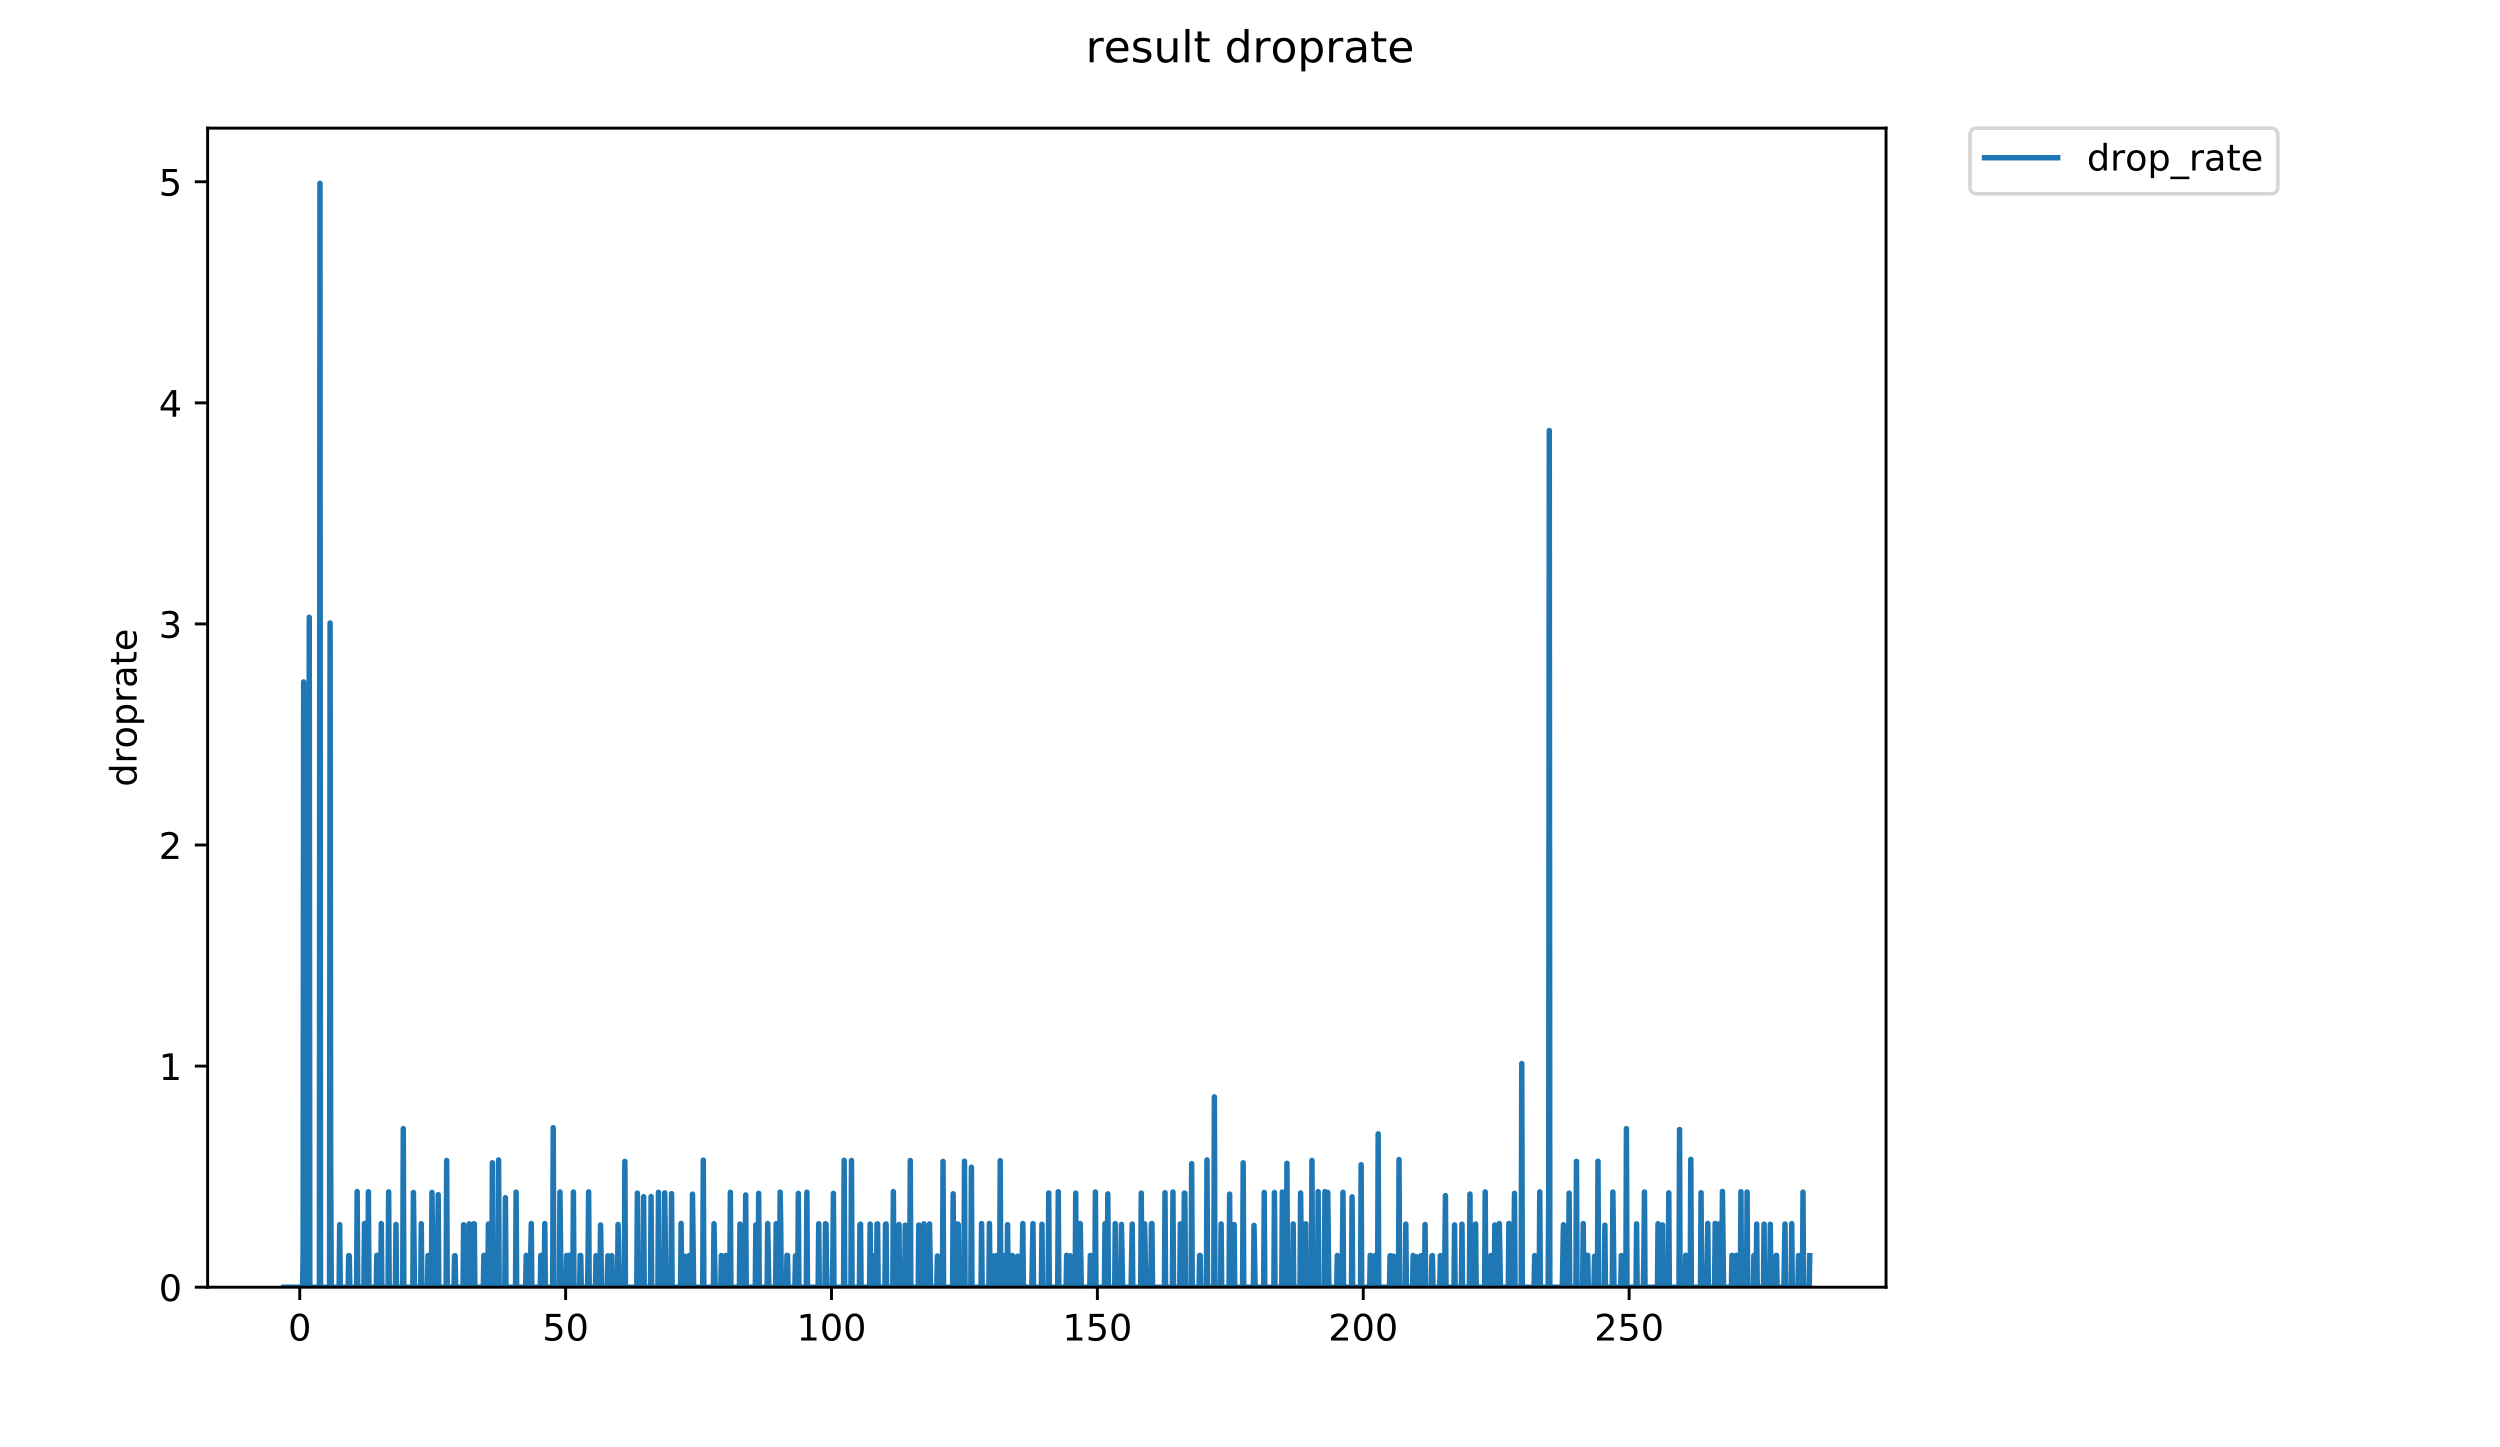 <?xml version="1.0" encoding="utf-8" standalone="no"?>
<!DOCTYPE svg PUBLIC "-//W3C//DTD SVG 1.1//EN"
  "http://www.w3.org/Graphics/SVG/1.1/DTD/svg11.dtd">
<!-- Created with matplotlib (https://matplotlib.org/) -->
<svg height="396pt" version="1.1" viewBox="0 0 684 396" width="684pt" xmlns="http://www.w3.org/2000/svg" xmlns:xlink="http://www.w3.org/1999/xlink">
 <defs>
  <style type="text/css">
*{stroke-linecap:butt;stroke-linejoin:round;}
  </style>
 </defs>
 <g id="figure_1">
  <g id="patch_1">
   <path d="M 0 396 
L 684 396 
L 684 0 
L 0 0 
z
" style="fill:#ffffff;"/>
  </g>
  <g id="axes_1">
   <g id="patch_2">
    <path d="M 56.807 352.174 
L 516.019 352.174 
L 516.019 35.062 
L 56.807 35.062 
z
" style="fill:#ffffff;"/>
   </g>
   <g id="matplotlib.axis_1">
    <g id="xtick_1">
     <g id="line2d_1">
      <defs>
       <path d="M 0 0 
L 0 3.5 
" id="m2b2441ee15" style="stroke:#000000;stroke-width:0.8;"/>
      </defs>
      <g>
       <use style="stroke:#000000;stroke-width:0.8;" x="82.009" xlink:href="#m2b2441ee15" y="352.174"/>
      </g>
     </g>
     <g id="text_1">
      <!-- 0 -->
      <defs>
       <path d="M 31.781 66.406 
Q 24.172 66.406 20.328 58.906 
Q 16.5 51.422 16.5 36.375 
Q 16.5 21.391 20.328 13.891 
Q 24.172 6.391 31.781 6.391 
Q 39.453 6.391 43.281 13.891 
Q 47.125 21.391 47.125 36.375 
Q 47.125 51.422 43.281 58.906 
Q 39.453 66.406 31.781 66.406 
z
M 31.781 74.219 
Q 44.047 74.219 50.516 64.516 
Q 56.984 54.828 56.984 36.375 
Q 56.984 17.969 50.516 8.266 
Q 44.047 -1.422 31.781 -1.422 
Q 19.531 -1.422 13.062 8.266 
Q 6.594 17.969 6.594 36.375 
Q 6.594 54.828 13.062 64.516 
Q 19.531 74.219 31.781 74.219 
z
" id="DejaVuSans-48"/>
      </defs>
      <g transform="translate(78.828 366.773)scale(0.1 -0.1)">
       <use xlink:href="#DejaVuSans-48"/>
      </g>
     </g>
    </g>
    <g id="xtick_2">
     <g id="line2d_2">
      <g>
       <use style="stroke:#000000;stroke-width:0.8;" x="154.754" xlink:href="#m2b2441ee15" y="352.174"/>
      </g>
     </g>
     <g id="text_2">
      <!-- 50 -->
      <defs>
       <path d="M 10.797 72.906 
L 49.516 72.906 
L 49.516 64.594 
L 19.828 64.594 
L 19.828 46.734 
Q 21.969 47.469 24.109 47.828 
Q 26.266 48.188 28.422 48.188 
Q 40.625 48.188 47.75 41.5 
Q 54.891 34.812 54.891 23.391 
Q 54.891 11.625 47.562 5.094 
Q 40.234 -1.422 26.906 -1.422 
Q 22.312 -1.422 17.547 -0.641 
Q 12.797 0.141 7.719 1.703 
L 7.719 11.625 
Q 12.109 9.234 16.797 8.062 
Q 21.484 6.891 26.703 6.891 
Q 35.156 6.891 40.078 11.328 
Q 45.016 15.766 45.016 23.391 
Q 45.016 31 40.078 35.438 
Q 35.156 39.891 26.703 39.891 
Q 22.75 39.891 18.812 39.016 
Q 14.891 38.141 10.797 36.281 
z
" id="DejaVuSans-53"/>
      </defs>
      <g transform="translate(148.391 366.773)scale(0.1 -0.1)">
       <use xlink:href="#DejaVuSans-53"/>
       <use x="63.623" xlink:href="#DejaVuSans-48"/>
      </g>
     </g>
    </g>
    <g id="xtick_3">
     <g id="line2d_3">
      <g>
       <use style="stroke:#000000;stroke-width:0.8;" x="227.499" xlink:href="#m2b2441ee15" y="352.174"/>
      </g>
     </g>
     <g id="text_3">
      <!-- 100 -->
      <defs>
       <path d="M 12.406 8.297 
L 28.516 8.297 
L 28.516 63.922 
L 10.984 60.406 
L 10.984 69.391 
L 28.422 72.906 
L 38.281 72.906 
L 38.281 8.297 
L 54.391 8.297 
L 54.391 0 
L 12.406 0 
z
" id="DejaVuSans-49"/>
      </defs>
      <g transform="translate(217.955 366.773)scale(0.1 -0.1)">
       <use xlink:href="#DejaVuSans-49"/>
       <use x="63.623" xlink:href="#DejaVuSans-48"/>
       <use x="127.246" xlink:href="#DejaVuSans-48"/>
      </g>
     </g>
    </g>
    <g id="xtick_4">
     <g id="line2d_4">
      <g>
       <use style="stroke:#000000;stroke-width:0.8;" x="300.243" xlink:href="#m2b2441ee15" y="352.174"/>
      </g>
     </g>
     <g id="text_4">
      <!-- 150 -->
      <g transform="translate(290.7 366.773)scale(0.1 -0.1)">
       <use xlink:href="#DejaVuSans-49"/>
       <use x="63.623" xlink:href="#DejaVuSans-53"/>
       <use x="127.246" xlink:href="#DejaVuSans-48"/>
      </g>
     </g>
    </g>
    <g id="xtick_5">
     <g id="line2d_5">
      <g>
       <use style="stroke:#000000;stroke-width:0.8;" x="372.988" xlink:href="#m2b2441ee15" y="352.174"/>
      </g>
     </g>
     <g id="text_5">
      <!-- 200 -->
      <defs>
       <path d="M 19.188 8.297 
L 53.609 8.297 
L 53.609 0 
L 7.328 0 
L 7.328 8.297 
Q 12.938 14.109 22.625 23.891 
Q 32.328 33.688 34.812 36.531 
Q 39.547 41.844 41.422 45.531 
Q 43.312 49.219 43.312 52.781 
Q 43.312 58.594 39.234 62.25 
Q 35.156 65.922 28.609 65.922 
Q 23.969 65.922 18.812 64.312 
Q 13.672 62.703 7.812 59.422 
L 7.812 69.391 
Q 13.766 71.781 18.938 73 
Q 24.125 74.219 28.422 74.219 
Q 39.75 74.219 46.484 68.547 
Q 53.219 62.891 53.219 53.422 
Q 53.219 48.922 51.531 44.891 
Q 49.859 40.875 45.406 35.406 
Q 44.188 33.984 37.641 27.219 
Q 31.109 20.453 19.188 8.297 
z
" id="DejaVuSans-50"/>
      </defs>
      <g transform="translate(363.444 366.773)scale(0.1 -0.1)">
       <use xlink:href="#DejaVuSans-50"/>
       <use x="63.623" xlink:href="#DejaVuSans-48"/>
       <use x="127.246" xlink:href="#DejaVuSans-48"/>
      </g>
     </g>
    </g>
    <g id="xtick_6">
     <g id="line2d_6">
      <g>
       <use style="stroke:#000000;stroke-width:0.8;" x="445.733" xlink:href="#m2b2441ee15" y="352.174"/>
      </g>
     </g>
     <g id="text_6">
      <!-- 250 -->
      <g transform="translate(436.189 366.773)scale(0.1 -0.1)">
       <use xlink:href="#DejaVuSans-50"/>
       <use x="63.623" xlink:href="#DejaVuSans-53"/>
       <use x="127.246" xlink:href="#DejaVuSans-48"/>
      </g>
     </g>
    </g>
   </g>
   <g id="matplotlib.axis_2">
    <g id="ytick_1">
     <g id="line2d_7">
      <defs>
       <path d="M 0 0 
L -3.5 0 
" id="m7a9ab9dae2" style="stroke:#000000;stroke-width:0.8;"/>
      </defs>
      <g>
       <use style="stroke:#000000;stroke-width:0.8;" x="56.807" xlink:href="#m7a9ab9dae2" y="352.174"/>
      </g>
     </g>
     <g id="text_7">
      <!-- 0 -->
      <g transform="translate(43.445 355.973)scale(0.1 -0.1)">
       <use xlink:href="#DejaVuSans-48"/>
      </g>
     </g>
    </g>
    <g id="ytick_2">
     <g id="line2d_8">
      <g>
       <use style="stroke:#000000;stroke-width:0.8;" x="56.807" xlink:href="#m7a9ab9dae2" y="291.686"/>
      </g>
     </g>
     <g id="text_8">
      <!-- 1 -->
      <g transform="translate(43.445 295.485)scale(0.1 -0.1)">
       <use xlink:href="#DejaVuSans-49"/>
      </g>
     </g>
    </g>
    <g id="ytick_3">
     <g id="line2d_9">
      <g>
       <use style="stroke:#000000;stroke-width:0.8;" x="56.807" xlink:href="#m7a9ab9dae2" y="231.197"/>
      </g>
     </g>
     <g id="text_9">
      <!-- 2 -->
      <g transform="translate(43.445 234.996)scale(0.1 -0.1)">
       <use xlink:href="#DejaVuSans-50"/>
      </g>
     </g>
    </g>
    <g id="ytick_4">
     <g id="line2d_10">
      <g>
       <use style="stroke:#000000;stroke-width:0.8;" x="56.807" xlink:href="#m7a9ab9dae2" y="170.709"/>
      </g>
     </g>
     <g id="text_10">
      <!-- 3 -->
      <defs>
       <path d="M 40.578 39.312 
Q 47.656 37.797 51.625 33 
Q 55.609 28.219 55.609 21.188 
Q 55.609 10.406 48.188 4.484 
Q 40.766 -1.422 27.094 -1.422 
Q 22.516 -1.422 17.656 -0.516 
Q 12.797 0.391 7.625 2.203 
L 7.625 11.719 
Q 11.719 9.328 16.594 8.109 
Q 21.484 6.891 26.812 6.891 
Q 36.078 6.891 40.938 10.547 
Q 45.797 14.203 45.797 21.188 
Q 45.797 27.641 41.281 31.266 
Q 36.766 34.906 28.719 34.906 
L 20.219 34.906 
L 20.219 43.016 
L 29.109 43.016 
Q 36.375 43.016 40.234 45.922 
Q 44.094 48.828 44.094 54.297 
Q 44.094 59.906 40.109 62.906 
Q 36.141 65.922 28.719 65.922 
Q 24.656 65.922 20.016 65.031 
Q 15.375 64.156 9.812 62.312 
L 9.812 71.094 
Q 15.438 72.656 20.344 73.438 
Q 25.25 74.219 29.594 74.219 
Q 40.828 74.219 47.359 69.109 
Q 53.906 64.016 53.906 55.328 
Q 53.906 49.266 50.438 45.094 
Q 46.969 40.922 40.578 39.312 
z
" id="DejaVuSans-51"/>
      </defs>
      <g transform="translate(43.445 174.508)scale(0.1 -0.1)">
       <use xlink:href="#DejaVuSans-51"/>
      </g>
     </g>
    </g>
    <g id="ytick_5">
     <g id="line2d_11">
      <g>
       <use style="stroke:#000000;stroke-width:0.8;" x="56.807" xlink:href="#m7a9ab9dae2" y="110.22"/>
      </g>
     </g>
     <g id="text_11">
      <!-- 4 -->
      <defs>
       <path d="M 37.797 64.312 
L 12.891 25.391 
L 37.797 25.391 
z
M 35.203 72.906 
L 47.609 72.906 
L 47.609 25.391 
L 58.016 25.391 
L 58.016 17.188 
L 47.609 17.188 
L 47.609 0 
L 37.797 0 
L 37.797 17.188 
L 4.891 17.188 
L 4.891 26.703 
z
" id="DejaVuSans-52"/>
      </defs>
      <g transform="translate(43.445 114.019)scale(0.1 -0.1)">
       <use xlink:href="#DejaVuSans-52"/>
      </g>
     </g>
    </g>
    <g id="ytick_6">
     <g id="line2d_12">
      <g>
       <use style="stroke:#000000;stroke-width:0.8;" x="56.807" xlink:href="#m7a9ab9dae2" y="49.732"/>
      </g>
     </g>
     <g id="text_12">
      <!-- 5 -->
      <g transform="translate(43.445 53.531)scale(0.1 -0.1)">
       <use xlink:href="#DejaVuSans-53"/>
      </g>
     </g>
    </g>
    <g id="text_13">
     <!-- droprate -->
     <defs>
      <path d="M 45.406 46.391 
L 45.406 75.984 
L 54.391 75.984 
L 54.391 0 
L 45.406 0 
L 45.406 8.203 
Q 42.578 3.328 38.25 0.953 
Q 33.938 -1.422 27.875 -1.422 
Q 17.969 -1.422 11.734 6.484 
Q 5.516 14.406 5.516 27.297 
Q 5.516 40.188 11.734 48.094 
Q 17.969 56 27.875 56 
Q 33.938 56 38.25 53.625 
Q 42.578 51.266 45.406 46.391 
z
M 14.797 27.297 
Q 14.797 17.391 18.875 11.75 
Q 22.953 6.109 30.078 6.109 
Q 37.203 6.109 41.297 11.75 
Q 45.406 17.391 45.406 27.297 
Q 45.406 37.203 41.297 42.844 
Q 37.203 48.484 30.078 48.484 
Q 22.953 48.484 18.875 42.844 
Q 14.797 37.203 14.797 27.297 
z
" id="DejaVuSans-100"/>
      <path d="M 41.109 46.297 
Q 39.594 47.172 37.812 47.578 
Q 36.031 48 33.891 48 
Q 26.266 48 22.188 43.047 
Q 18.109 38.094 18.109 28.812 
L 18.109 0 
L 9.078 0 
L 9.078 54.688 
L 18.109 54.688 
L 18.109 46.188 
Q 20.953 51.172 25.484 53.578 
Q 30.031 56 36.531 56 
Q 37.453 56 38.578 55.875 
Q 39.703 55.766 41.062 55.516 
z
" id="DejaVuSans-114"/>
      <path d="M 30.609 48.391 
Q 23.391 48.391 19.188 42.75 
Q 14.984 37.109 14.984 27.297 
Q 14.984 17.484 19.156 11.844 
Q 23.344 6.203 30.609 6.203 
Q 37.797 6.203 41.984 11.859 
Q 46.188 17.531 46.188 27.297 
Q 46.188 37.016 41.984 42.703 
Q 37.797 48.391 30.609 48.391 
z
M 30.609 56 
Q 42.328 56 49.016 48.375 
Q 55.719 40.766 55.719 27.297 
Q 55.719 13.875 49.016 6.219 
Q 42.328 -1.422 30.609 -1.422 
Q 18.844 -1.422 12.172 6.219 
Q 5.516 13.875 5.516 27.297 
Q 5.516 40.766 12.172 48.375 
Q 18.844 56 30.609 56 
z
" id="DejaVuSans-111"/>
      <path d="M 18.109 8.203 
L 18.109 -20.797 
L 9.078 -20.797 
L 9.078 54.688 
L 18.109 54.688 
L 18.109 46.391 
Q 20.953 51.266 25.266 53.625 
Q 29.594 56 35.594 56 
Q 45.562 56 51.781 48.094 
Q 58.016 40.188 58.016 27.297 
Q 58.016 14.406 51.781 6.484 
Q 45.562 -1.422 35.594 -1.422 
Q 29.594 -1.422 25.266 0.953 
Q 20.953 3.328 18.109 8.203 
z
M 48.688 27.297 
Q 48.688 37.203 44.609 42.844 
Q 40.531 48.484 33.406 48.484 
Q 26.266 48.484 22.188 42.844 
Q 18.109 37.203 18.109 27.297 
Q 18.109 17.391 22.188 11.75 
Q 26.266 6.109 33.406 6.109 
Q 40.531 6.109 44.609 11.75 
Q 48.688 17.391 48.688 27.297 
z
" id="DejaVuSans-112"/>
      <path d="M 34.281 27.484 
Q 23.391 27.484 19.188 25 
Q 14.984 22.516 14.984 16.5 
Q 14.984 11.719 18.141 8.906 
Q 21.297 6.109 26.703 6.109 
Q 34.188 6.109 38.703 11.406 
Q 43.219 16.703 43.219 25.484 
L 43.219 27.484 
z
M 52.203 31.203 
L 52.203 0 
L 43.219 0 
L 43.219 8.297 
Q 40.141 3.328 35.547 0.953 
Q 30.953 -1.422 24.312 -1.422 
Q 15.922 -1.422 10.953 3.297 
Q 6 8.016 6 15.922 
Q 6 25.141 12.172 29.828 
Q 18.359 34.516 30.609 34.516 
L 43.219 34.516 
L 43.219 35.406 
Q 43.219 41.609 39.141 45 
Q 35.062 48.391 27.688 48.391 
Q 23 48.391 18.547 47.266 
Q 14.109 46.141 10.016 43.891 
L 10.016 52.203 
Q 14.938 54.109 19.578 55.047 
Q 24.219 56 28.609 56 
Q 40.484 56 46.344 49.844 
Q 52.203 43.703 52.203 31.203 
z
" id="DejaVuSans-97"/>
      <path d="M 18.312 70.219 
L 18.312 54.688 
L 36.812 54.688 
L 36.812 47.703 
L 18.312 47.703 
L 18.312 18.016 
Q 18.312 11.328 20.141 9.422 
Q 21.969 7.516 27.594 7.516 
L 36.812 7.516 
L 36.812 0 
L 27.594 0 
Q 17.188 0 13.234 3.875 
Q 9.281 7.766 9.281 18.016 
L 9.281 47.703 
L 2.688 47.703 
L 2.688 54.688 
L 9.281 54.688 
L 9.281 70.219 
z
" id="DejaVuSans-116"/>
      <path d="M 56.203 29.594 
L 56.203 25.203 
L 14.891 25.203 
Q 15.484 15.922 20.484 11.062 
Q 25.484 6.203 34.422 6.203 
Q 39.594 6.203 44.453 7.469 
Q 49.312 8.734 54.109 11.281 
L 54.109 2.781 
Q 49.266 0.734 44.188 -0.344 
Q 39.109 -1.422 33.891 -1.422 
Q 20.797 -1.422 13.156 6.188 
Q 5.516 13.812 5.516 26.812 
Q 5.516 40.234 12.766 48.109 
Q 20.016 56 32.328 56 
Q 43.359 56 49.781 48.891 
Q 56.203 41.797 56.203 29.594 
z
M 47.219 32.234 
Q 47.125 39.594 43.094 43.984 
Q 39.062 48.391 32.422 48.391 
Q 24.906 48.391 20.391 44.141 
Q 15.875 39.891 15.188 32.172 
z
" id="DejaVuSans-101"/>
     </defs>
     <g transform="translate(37.365 215.236)rotate(-90)scale(0.1 -0.1)">
      <use xlink:href="#DejaVuSans-100"/>
      <use x="63.477" xlink:href="#DejaVuSans-114"/>
      <use x="104.559" xlink:href="#DejaVuSans-111"/>
      <use x="165.74" xlink:href="#DejaVuSans-112"/>
      <use x="229.217" xlink:href="#DejaVuSans-114"/>
      <use x="270.33" xlink:href="#DejaVuSans-97"/>
      <use x="331.609" xlink:href="#DejaVuSans-116"/>
      <use x="370.818" xlink:href="#DejaVuSans-101"/>
     </g>
    </g>
   </g>
   <g id="line2d_13">
    <path clip-path="url(#pffa3703e88)" d="M 77.68 352.174 
L 82.771 352.174 
L 82.924 343.471 
L 83.077 186.572 
L 83.231 352.174 
L 84.46 352.174 
L 84.612 168.876 
L 84.766 352.174 
L 87.386 352.174 
L 87.54 50.163 
L 87.696 352.174 
L 90.163 352.174 
L 90.317 170.449 
L 90.471 317.51 
L 90.626 352.174 
L 92.783 352.174 
L 92.939 335.063 
L 93.095 352.174 
L 95.253 352.174 
L 95.407 343.533 
L 95.561 343.545 
L 95.715 352.174 
L 97.565 352.174 
L 97.718 326.026 
L 97.872 352.174 
L 99.566 352.174 
L 99.719 334.742 
L 99.872 352.174 
L 100.639 352.174 
L 100.792 326.064 
L 100.945 352.174 
L 102.943 352.174 
L 103.096 343.471 
L 103.248 352.174 
L 104.169 352.174 
L 104.322 334.767 
L 104.476 352.174 
L 106.178 352.174 
L 106.331 326.102 
L 106.484 352.174 
L 108.183 352.174 
L 108.338 335.014 
L 108.491 352.174 
L 110.181 352.174 
L 110.335 308.782 
L 110.489 352.174 
L 112.954 352.174 
L 113.109 326.251 
L 113.416 352.174 
L 115.107 352.174 
L 115.261 334.817 
L 115.417 352.174 
L 116.953 352.174 
L 117.107 343.508 
L 117.261 352.174 
L 118.028 352.174 
L 118.183 326.251 
L 118.493 352.174 
L 119.582 352.174 
L 119.735 343.533 
L 119.893 326.865 
L 120.046 352.174 
L 122.054 352.174 
L 122.208 317.51 
L 122.361 352.174 
L 124.207 352.174 
L 124.362 343.582 
L 124.516 343.545 
L 124.671 352.174 
L 126.683 352.174 
L 126.839 335.087 
L 126.992 352.174 
L 128.22 352.174 
L 128.374 334.842 
L 128.53 352.174 
L 129.461 352.174 
L 129.615 334.817 
L 129.769 334.842 
L 129.923 352.174 
L 132.235 352.174 
L 132.388 343.471 
L 132.541 352.174 
L 133.471 352.174 
L 133.625 334.892 
L 133.779 352.174 
L 134.552 352.174 
L 134.709 318.144 
L 134.865 352.174 
L 136.261 352.174 
L 136.414 317.361 
L 136.567 352.174 
L 138.118 352.174 
L 138.282 327.685 
L 138.436 352.174 
L 141.051 352.174 
L 141.205 326.176 
L 141.359 352.174 
L 143.823 352.174 
L 143.976 343.471 
L 144.13 352.174 
L 145.05 352.174 
L 145.356 334.742 
L 145.509 352.174 
L 147.816 352.174 
L 147.969 343.471 
L 148.124 352.174 
L 148.897 352.174 
L 149.05 334.767 
L 149.202 352.174 
L 151.211 352.174 
L 151.363 308.532 
L 151.516 352.174 
L 153.049 352.174 
L 153.202 326.139 
L 153.508 352.174 
L 154.886 352.174 
L 155.039 343.508 
L 155.195 352.174 
L 155.656 352.174 
L 155.808 343.458 
L 155.962 343.508 
L 156.116 352.174 
L 156.73 352.174 
L 156.883 326.139 
L 157.037 352.174 
L 158.585 352.174 
L 158.738 343.483 
L 158.892 343.545 
L 159.047 352.174 
L 160.744 352.174 
L 160.898 343.545 
L 161.051 326.102 
L 161.206 352.174 
L 162.915 352.174 
L 163.069 343.545 
L 163.223 352.174 
L 164.148 352.174 
L 164.305 335.159 
L 164.619 352.174 
L 166.165 352.174 
L 166.32 343.594 
L 166.474 352.174 
L 167.092 352.174 
L 167.247 343.582 
L 167.402 343.57 
L 167.556 352.174 
L 168.946 352.174 
L 169.101 335.014 
L 169.412 352.174 
L 170.811 352.174 
L 170.965 317.757 
L 171.12 352.174 
L 174.226 352.174 
L 174.382 326.434 
L 174.536 352.174 
L 175.936 352.174 
L 176.098 327.418 
L 176.258 352.174 
L 177.976 352.174 
L 178.137 327.384 
L 178.298 352.174 
L 180 352.174 
L 180.154 326.213 
L 180.309 352.174 
L 180.624 352.174 
L 180.784 343.785 
L 180.939 343.619 
L 181.092 352.174 
L 181.71 352.174 
L 181.864 326.361 
L 182.175 352.174 
L 183.579 352.174 
L 183.735 326.58 
L 183.889 352.174 
L 186.196 352.174 
L 186.349 334.742 
L 186.502 352.174 
L 187.28 352.174 
L 187.438 343.726 
L 187.592 352.174 
L 188.369 352.174 
L 188.523 343.521 
L 188.682 343.75 
L 188.834 352.174 
L 189.308 352.174 
L 189.465 326.723 
L 189.773 352.174 
L 192.265 352.174 
L 192.419 317.411 
L 192.572 352.174 
L 195.197 352.174 
L 195.35 334.817 
L 195.659 352.174 
L 197.211 352.174 
L 197.364 343.508 
L 197.517 352.174 
L 198.442 352.174 
L 198.595 343.496 
L 198.748 352.174 
L 199.673 352.174 
L 199.827 326.213 
L 199.981 352.174 
L 202.304 352.174 
L 202.458 334.892 
L 202.615 352.174 
L 203.857 352.174 
L 204.016 326.936 
L 204.171 352.174 
L 206.645 352.174 
L 206.801 335.135 
L 206.958 352.174 
L 207.422 352.174 
L 207.578 326.507 
L 207.731 352.174 
L 209.89 352.174 
L 210.043 334.767 
L 210.351 352.174 
L 212.216 352.174 
L 212.368 334.817 
L 212.522 352.174 
L 213.294 352.174 
L 213.448 326.176 
L 213.603 334.941 
L 213.759 352.174 
L 215.158 352.174 
L 215.311 343.458 
L 215.465 343.496 
L 215.619 352.174 
L 217.483 352.174 
L 217.638 343.57 
L 217.791 352.174 
L 218.265 352.174 
L 218.421 326.507 
L 218.579 352.174 
L 220.607 352.174 
L 220.761 326.176 
L 220.916 352.174 
L 223.848 352.174 
L 224.001 334.817 
L 224.154 352.174 
L 225.701 352.174 
L 225.855 334.817 
L 226.009 334.916 
L 226.163 352.174 
L 227.71 352.174 
L 227.867 343.679 
L 228.022 326.507 
L 228.18 352.174 
L 230.809 352.174 
L 230.963 317.461 
L 231.119 352.174 
L 232.81 352.174 
L 232.964 317.51 
L 233.12 352.174 
L 235.128 352.174 
L 235.284 335.063 
L 235.439 334.941 
L 235.598 352.174 
L 237.919 352.174 
L 238.073 334.892 
L 238.227 352.174 
L 238.535 352.174 
L 238.69 343.533 
L 238.844 352.174 
L 239.802 352.174 
L 239.956 334.892 
L 240.109 334.842 
L 240.263 352.174 
L 242.118 352.174 
L 242.273 334.99 
L 242.427 334.867 
L 242.581 352.174 
L 244.273 352.174 
L 244.426 326.026 
L 244.578 352.174 
L 245.81 352.174 
L 245.965 335.014 
L 246.121 352.174 
L 247.51 352.174 
L 247.667 335.207 
L 247.821 352.174 
L 248.898 352.174 
L 249.052 317.51 
L 249.206 352.174 
L 251.227 352.174 
L 251.384 335.183 
L 251.695 352.174 
L 252.619 352.174 
L 252.772 334.842 
L 252.926 352.174 
L 254.157 352.174 
L 254.311 334.867 
L 254.619 352.174 
L 256.312 352.174 
L 256.469 343.631 
L 256.623 352.174 
L 257.858 352.174 
L 258.013 317.757 
L 258.166 352.174 
L 260.631 352.174 
L 260.787 326.616 
L 260.943 352.174 
L 261.869 352.174 
L 262.023 334.867 
L 262.179 335.063 
L 262.334 352.174 
L 263.729 352.174 
L 263.884 317.708 
L 264.038 352.174 
L 265.614 352.174 
L 265.777 319.345 
L 265.935 352.174 
L 268.409 352.174 
L 268.562 334.767 
L 268.715 352.174 
L 270.556 352.174 
L 270.709 334.742 
L 270.862 352.174 
L 271.638 352.174 
L 271.794 343.631 
L 271.953 352.174 
L 272.574 352.174 
L 272.727 343.508 
L 272.884 352.174 
L 273.505 352.174 
L 273.659 317.56 
L 273.816 352.174 
L 274.431 352.174 
L 274.585 343.508 
L 274.741 352.174 
L 275.515 352.174 
L 275.671 335.063 
L 275.826 352.174 
L 276.752 352.174 
L 276.906 343.496 
L 277.06 343.57 
L 277.216 352.174 
L 278.304 352.174 
L 278.46 343.691 
L 278.616 352.174 
L 279.538 352.174 
L 279.845 334.767 
L 279.999 352.174 
L 282.309 352.174 
L 282.615 334.792 
L 282.768 352.174 
L 284.925 352.174 
L 285.08 334.965 
L 285.234 352.174 
L 286.778 352.174 
L 286.933 326.398 
L 287.087 352.174 
L 289.388 352.174 
L 289.542 326.064 
L 289.696 352.174 
L 291.694 352.174 
L 291.847 343.446 
L 292 352.174 
L 292.62 352.174 
L 292.775 343.582 
L 292.93 352.174 
L 294.161 352.174 
L 294.317 326.434 
L 294.471 352.174 
L 295.39 352.174 
L 295.543 334.767 
L 295.85 352.174 
L 298.165 352.174 
L 298.319 343.483 
L 298.471 352.174 
L 299.541 352.174 
L 299.695 326.139 
L 299.849 352.174 
L 302.173 352.174 
L 302.326 334.792 
L 302.479 352.174 
L 302.942 352.174 
L 303.099 326.652 
L 303.255 352.174 
L 304.977 352.174 
L 305.13 334.792 
L 305.284 352.174 
L 306.677 352.174 
L 306.832 335.014 
L 307.142 352.174 
L 309.466 352.174 
L 309.775 334.892 
L 309.929 352.174 
L 312.094 352.174 
L 312.249 326.434 
L 312.403 352.174 
L 313.022 352.174 
L 313.176 334.842 
L 313.483 352.174 
L 314.868 352.174 
L 315.021 334.817 
L 315.174 334.767 
L 315.328 352.174 
L 318.591 352.174 
L 318.746 326.324 
L 318.899 352.174 
L 320.765 352.174 
L 320.918 326.139 
L 321.072 352.174 
L 322.784 352.174 
L 322.938 334.842 
L 323.091 352.174 
L 323.867 352.174 
L 324.022 326.434 
L 324.177 326.471 
L 324.334 352.174 
L 325.885 352.174 
L 326.042 318.382 
L 326.198 352.174 
L 328.058 352.174 
L 328.212 343.496 
L 328.365 343.496 
L 328.519 352.174 
L 330.078 352.174 
L 330.231 317.361 
L 330.386 352.174 
L 332.097 352.174 
L 332.251 300.104 
L 332.409 352.174 
L 333.948 352.174 
L 334.102 334.867 
L 334.258 352.174 
L 336.263 352.174 
L 336.421 326.687 
L 336.58 352.174 
L 337.351 352.174 
L 337.661 335.039 
L 337.814 352.174 
L 339.975 352.174 
L 340.132 318.144 
L 340.288 352.174 
L 342.936 352.174 
L 343.094 335.278 
L 343.407 352.174 
L 345.741 352.174 
L 345.895 326.251 
L 346.052 352.174 
L 348.531 352.174 
L 348.686 326.288 
L 348.839 352.174 
L 350.693 352.174 
L 350.846 326.139 
L 351.005 352.174 
L 351.948 352.174 
L 352.105 318.287 
L 352.264 352.174 
L 353.659 352.174 
L 353.813 334.867 
L 353.969 352.174 
L 355.688 352.174 
L 355.843 326.398 
L 356.152 352.174 
L 356.935 352.174 
L 357.244 334.842 
L 357.398 352.174 
L 358.793 352.174 
L 358.947 317.51 
L 359.1 352.174 
L 360.489 352.174 
L 360.642 326.026 
L 360.796 352.174 
L 362.346 352.174 
L 362.499 326.026 
L 362.652 352.174 
L 363.115 352.174 
L 363.27 326.251 
L 363.576 352.174 
L 365.732 352.174 
L 365.886 343.496 
L 366.045 352.174 
L 367.129 352.174 
L 367.283 343.521 
L 367.437 326.213 
L 367.593 352.174 
L 369.768 352.174 
L 369.93 327.451 
L 370.084 352.174 
L 372.247 352.174 
L 372.407 318.663 
L 372.563 352.174 
L 374.75 352.174 
L 374.903 343.446 
L 375.056 352.174 
L 375.823 352.174 
L 375.979 343.594 
L 376.133 352.174 
L 376.909 352.174 
L 377.068 310.227 
L 377.224 352.174 
L 380.171 352.174 
L 380.325 343.558 
L 380.48 343.57 
L 380.633 352.174 
L 381.091 352.174 
L 381.249 343.667 
L 381.402 352.174 
L 382.626 352.174 
L 382.778 317.26 
L 382.934 352.174 
L 384.479 352.174 
L 384.632 334.916 
L 384.785 352.174 
L 386.482 352.174 
L 386.635 343.483 
L 386.789 352.174 
L 387.558 352.174 
L 387.719 343.865 
L 387.881 352.174 
L 388.663 352.174 
L 388.817 343.558 
L 388.976 343.738 
L 389.131 352.174 
L 389.743 352.174 
L 389.898 335.039 
L 390.051 352.174 
L 391.605 352.174 
L 391.761 343.606 
L 391.915 343.533 
L 392.068 352.174 
L 393.925 352.174 
L 394.08 343.545 
L 394.233 352.174 
L 395.16 352.174 
L 395.313 343.483 
L 395.473 327.11 
L 395.631 352.174 
L 397.81 352.174 
L 397.966 335.135 
L 398.12 352.174 
L 399.837 352.174 
L 399.992 334.941 
L 400.15 352.174 
L 402.021 352.174 
L 402.178 326.687 
L 402.333 352.174 
L 403.573 352.174 
L 403.727 334.892 
L 403.882 352.174 
L 406.198 352.174 
L 406.351 326.102 
L 406.504 352.174 
L 407.742 352.174 
L 407.896 343.521 
L 408.051 352.174 
L 408.826 352.174 
L 408.983 335.159 
L 409.137 352.174 
L 410.06 352.174 
L 410.213 334.767 
L 410.521 352.174 
L 412.678 352.174 
L 412.831 334.742 
L 412.984 352.174 
L 414.055 352.174 
L 414.208 343.446 
L 414.364 326.507 
L 414.517 352.174 
L 416.201 352.174 
L 416.354 290.986 
L 416.507 352.174 
L 419.729 352.174 
L 419.884 343.533 
L 420.038 352.174 
L 421.124 352.174 
L 421.277 326.102 
L 421.429 352.174 
L 423.57 352.174 
L 423.728 326.723 
L 423.882 117.792 
L 424.034 352.174 
L 427.443 352.174 
L 427.754 335.087 
L 427.908 352.174 
L 429.154 352.174 
L 429.31 326.434 
L 429.463 352.174 
L 431.169 352.174 
L 431.324 317.757 
L 431.478 352.174 
L 433.013 352.174 
L 433.166 334.767 
L 433.319 352.174 
L 434.092 352.174 
L 434.245 343.458 
L 434.398 343.458 
L 434.551 352.174 
L 436.115 352.174 
L 436.272 343.691 
L 436.429 352.174 
L 437.054 352.174 
L 437.208 317.708 
L 437.368 352.174 
L 438.937 352.174 
L 439.093 335.207 
L 439.248 352.174 
L 441.128 352.174 
L 441.281 326.139 
L 441.593 352.174 
L 443.44 352.174 
L 443.593 343.508 
L 443.749 352.174 
L 444.835 352.174 
L 444.988 308.782 
L 445.142 352.174 
L 447.613 352.174 
L 447.767 334.842 
L 447.92 352.174 
L 449.616 352.174 
L 449.769 343.471 
L 449.923 326.139 
L 450.077 352.174 
L 453.483 352.174 
L 453.636 334.817 
L 453.79 352.174 
L 454.718 352.174 
L 454.874 335.135 
L 455.028 352.174 
L 456.422 352.174 
L 456.577 326.361 
L 456.731 352.174 
L 459.369 352.174 
L 459.523 309.03 
L 459.676 352.174 
L 461.063 352.174 
L 461.216 343.446 
L 461.369 352.174 
L 462.45 352.174 
L 462.603 317.21 
L 462.756 352.174 
L 465.254 352.174 
L 465.408 326.324 
L 465.564 352.174 
L 466.945 352.174 
L 467.25 334.717 
L 467.409 352.174 
L 469.115 352.174 
L 469.268 334.717 
L 469.42 352.174 
L 470.184 352.174 
L 470.339 334.867 
L 470.491 352.174 
L 471.102 352.174 
L 471.255 325.989 
L 471.561 352.174 
L 473.713 352.174 
L 473.866 343.446 
L 474.018 352.174 
L 474.941 352.174 
L 475.094 343.458 
L 475.246 352.174 
L 476.163 352.174 
L 476.316 326.064 
L 476.469 352.174 
L 477.853 352.174 
L 478.007 326.139 
L 478.161 352.174 
L 479.699 352.174 
L 479.853 343.521 
L 480.008 352.174 
L 480.474 352.174 
L 480.628 334.916 
L 480.783 352.174 
L 482.488 352.174 
L 482.644 334.916 
L 482.797 352.174 
L 484.197 352.174 
L 484.352 334.965 
L 484.505 352.174 
L 485.753 352.174 
L 485.907 343.508 
L 486.06 343.483 
L 486.214 352.174 
L 488.065 352.174 
L 488.372 334.892 
L 488.526 352.174 
L 490.067 352.174 
L 490.221 334.792 
L 490.374 352.174 
L 491.914 352.174 
L 492.068 343.521 
L 492.222 352.174 
L 493.146 352.174 
L 493.3 326.176 
L 493.454 352.174 
L 494.991 352.174 
L 495.146 343.558 
L 495.146 343.558 
" style="fill:none;stroke:#1f77b4;stroke-linecap:square;stroke-width:1.5;"/>
   </g>
   <g id="patch_3">
    <path d="M 56.807 352.174 
L 56.807 35.062 
" style="fill:none;stroke:#000000;stroke-linecap:square;stroke-linejoin:miter;stroke-width:0.8;"/>
   </g>
   <g id="patch_4">
    <path d="M 516.019 352.174 
L 516.019 35.062 
" style="fill:none;stroke:#000000;stroke-linecap:square;stroke-linejoin:miter;stroke-width:0.8;"/>
   </g>
   <g id="patch_5">
    <path d="M 56.807 352.174 
L 516.019 352.174 
" style="fill:none;stroke:#000000;stroke-linecap:square;stroke-linejoin:miter;stroke-width:0.8;"/>
   </g>
   <g id="patch_6">
    <path d="M 56.807 35.062 
L 516.019 35.062 
" style="fill:none;stroke:#000000;stroke-linecap:square;stroke-linejoin:miter;stroke-width:0.8;"/>
   </g>
   <g id="legend_1">
    <g id="patch_7">
     <path d="M 540.98 53.019 
L 621.216 53.019 
Q 623.216 53.019 623.216 51.019 
L 623.216 37.062 
Q 623.216 35.062 621.216 35.062 
L 540.98 35.062 
Q 538.98 35.062 538.98 37.062 
L 538.98 51.019 
Q 538.98 53.019 540.98 53.019 
z
" style="fill:#ffffff;opacity:0.8;stroke:#cccccc;stroke-linejoin:miter;"/>
    </g>
    <g id="line2d_14">
     <path d="M 542.98 43.161 
L 562.98 43.161 
" style="fill:none;stroke:#1f77b4;stroke-linecap:square;stroke-width:1.5;"/>
    </g>
    <g id="line2d_15"/>
    <g id="text_14">
     <!-- drop_rate -->
     <defs>
      <path d="M 50.984 -16.609 
L 50.984 -23.578 
L -0.984 -23.578 
L -0.984 -16.609 
z
" id="DejaVuSans-95"/>
     </defs>
     <g transform="translate(570.98 46.661)scale(0.1 -0.1)">
      <use xlink:href="#DejaVuSans-100"/>
      <use x="63.477" xlink:href="#DejaVuSans-114"/>
      <use x="104.559" xlink:href="#DejaVuSans-111"/>
      <use x="165.74" xlink:href="#DejaVuSans-112"/>
      <use x="229.217" xlink:href="#DejaVuSans-95"/>
      <use x="279.217" xlink:href="#DejaVuSans-114"/>
      <use x="320.33" xlink:href="#DejaVuSans-97"/>
      <use x="381.609" xlink:href="#DejaVuSans-116"/>
      <use x="420.818" xlink:href="#DejaVuSans-101"/>
     </g>
    </g>
   </g>
  </g>
  <g id="text_15">
   <!-- result droprate -->
   <defs>
    <path d="M 44.281 53.078 
L 44.281 44.578 
Q 40.484 46.531 36.375 47.5 
Q 32.281 48.484 27.875 48.484 
Q 21.188 48.484 17.844 46.438 
Q 14.5 44.391 14.5 40.281 
Q 14.5 37.156 16.891 35.375 
Q 19.281 33.594 26.516 31.984 
L 29.594 31.297 
Q 39.156 29.25 43.188 25.516 
Q 47.219 21.781 47.219 15.094 
Q 47.219 7.469 41.188 3.016 
Q 35.156 -1.422 24.609 -1.422 
Q 20.219 -1.422 15.453 -0.562 
Q 10.688 0.297 5.422 2 
L 5.422 11.281 
Q 10.406 8.688 15.234 7.391 
Q 20.062 6.109 24.812 6.109 
Q 31.156 6.109 34.562 8.281 
Q 37.984 10.453 37.984 14.406 
Q 37.984 18.062 35.516 20.016 
Q 33.062 21.969 24.703 23.781 
L 21.578 24.516 
Q 13.234 26.266 9.516 29.906 
Q 5.812 33.547 5.812 39.891 
Q 5.812 47.609 11.281 51.797 
Q 16.75 56 26.812 56 
Q 31.781 56 36.172 55.266 
Q 40.578 54.547 44.281 53.078 
z
" id="DejaVuSans-115"/>
    <path d="M 8.5 21.578 
L 8.5 54.688 
L 17.484 54.688 
L 17.484 21.922 
Q 17.484 14.156 20.5 10.266 
Q 23.531 6.391 29.594 6.391 
Q 36.859 6.391 41.078 11.031 
Q 45.312 15.672 45.312 23.688 
L 45.312 54.688 
L 54.297 54.688 
L 54.297 0 
L 45.312 0 
L 45.312 8.406 
Q 42.047 3.422 37.719 1 
Q 33.406 -1.422 27.688 -1.422 
Q 18.266 -1.422 13.375 4.438 
Q 8.5 10.297 8.5 21.578 
z
M 31.109 56 
z
" id="DejaVuSans-117"/>
    <path d="M 9.422 75.984 
L 18.406 75.984 
L 18.406 0 
L 9.422 0 
z
" id="DejaVuSans-108"/>
    <path id="DejaVuSans-32"/>
   </defs>
   <g transform="translate(297.048 17.038)scale(0.12 -0.12)">
    <use xlink:href="#DejaVuSans-114"/>
    <use x="41.082" xlink:href="#DejaVuSans-101"/>
    <use x="102.605" xlink:href="#DejaVuSans-115"/>
    <use x="154.705" xlink:href="#DejaVuSans-117"/>
    <use x="218.084" xlink:href="#DejaVuSans-108"/>
    <use x="245.867" xlink:href="#DejaVuSans-116"/>
    <use x="285.076" xlink:href="#DejaVuSans-32"/>
    <use x="316.863" xlink:href="#DejaVuSans-100"/>
    <use x="380.34" xlink:href="#DejaVuSans-114"/>
    <use x="421.422" xlink:href="#DejaVuSans-111"/>
    <use x="482.604" xlink:href="#DejaVuSans-112"/>
    <use x="546.08" xlink:href="#DejaVuSans-114"/>
    <use x="587.193" xlink:href="#DejaVuSans-97"/>
    <use x="648.473" xlink:href="#DejaVuSans-116"/>
    <use x="687.682" xlink:href="#DejaVuSans-101"/>
   </g>
  </g>
 </g>
 <defs>
  <clipPath id="pffa3703e88">
   <rect height="317.112" width="459.212" x="56.807" y="35.062"/>
  </clipPath>
 </defs>
</svg>
